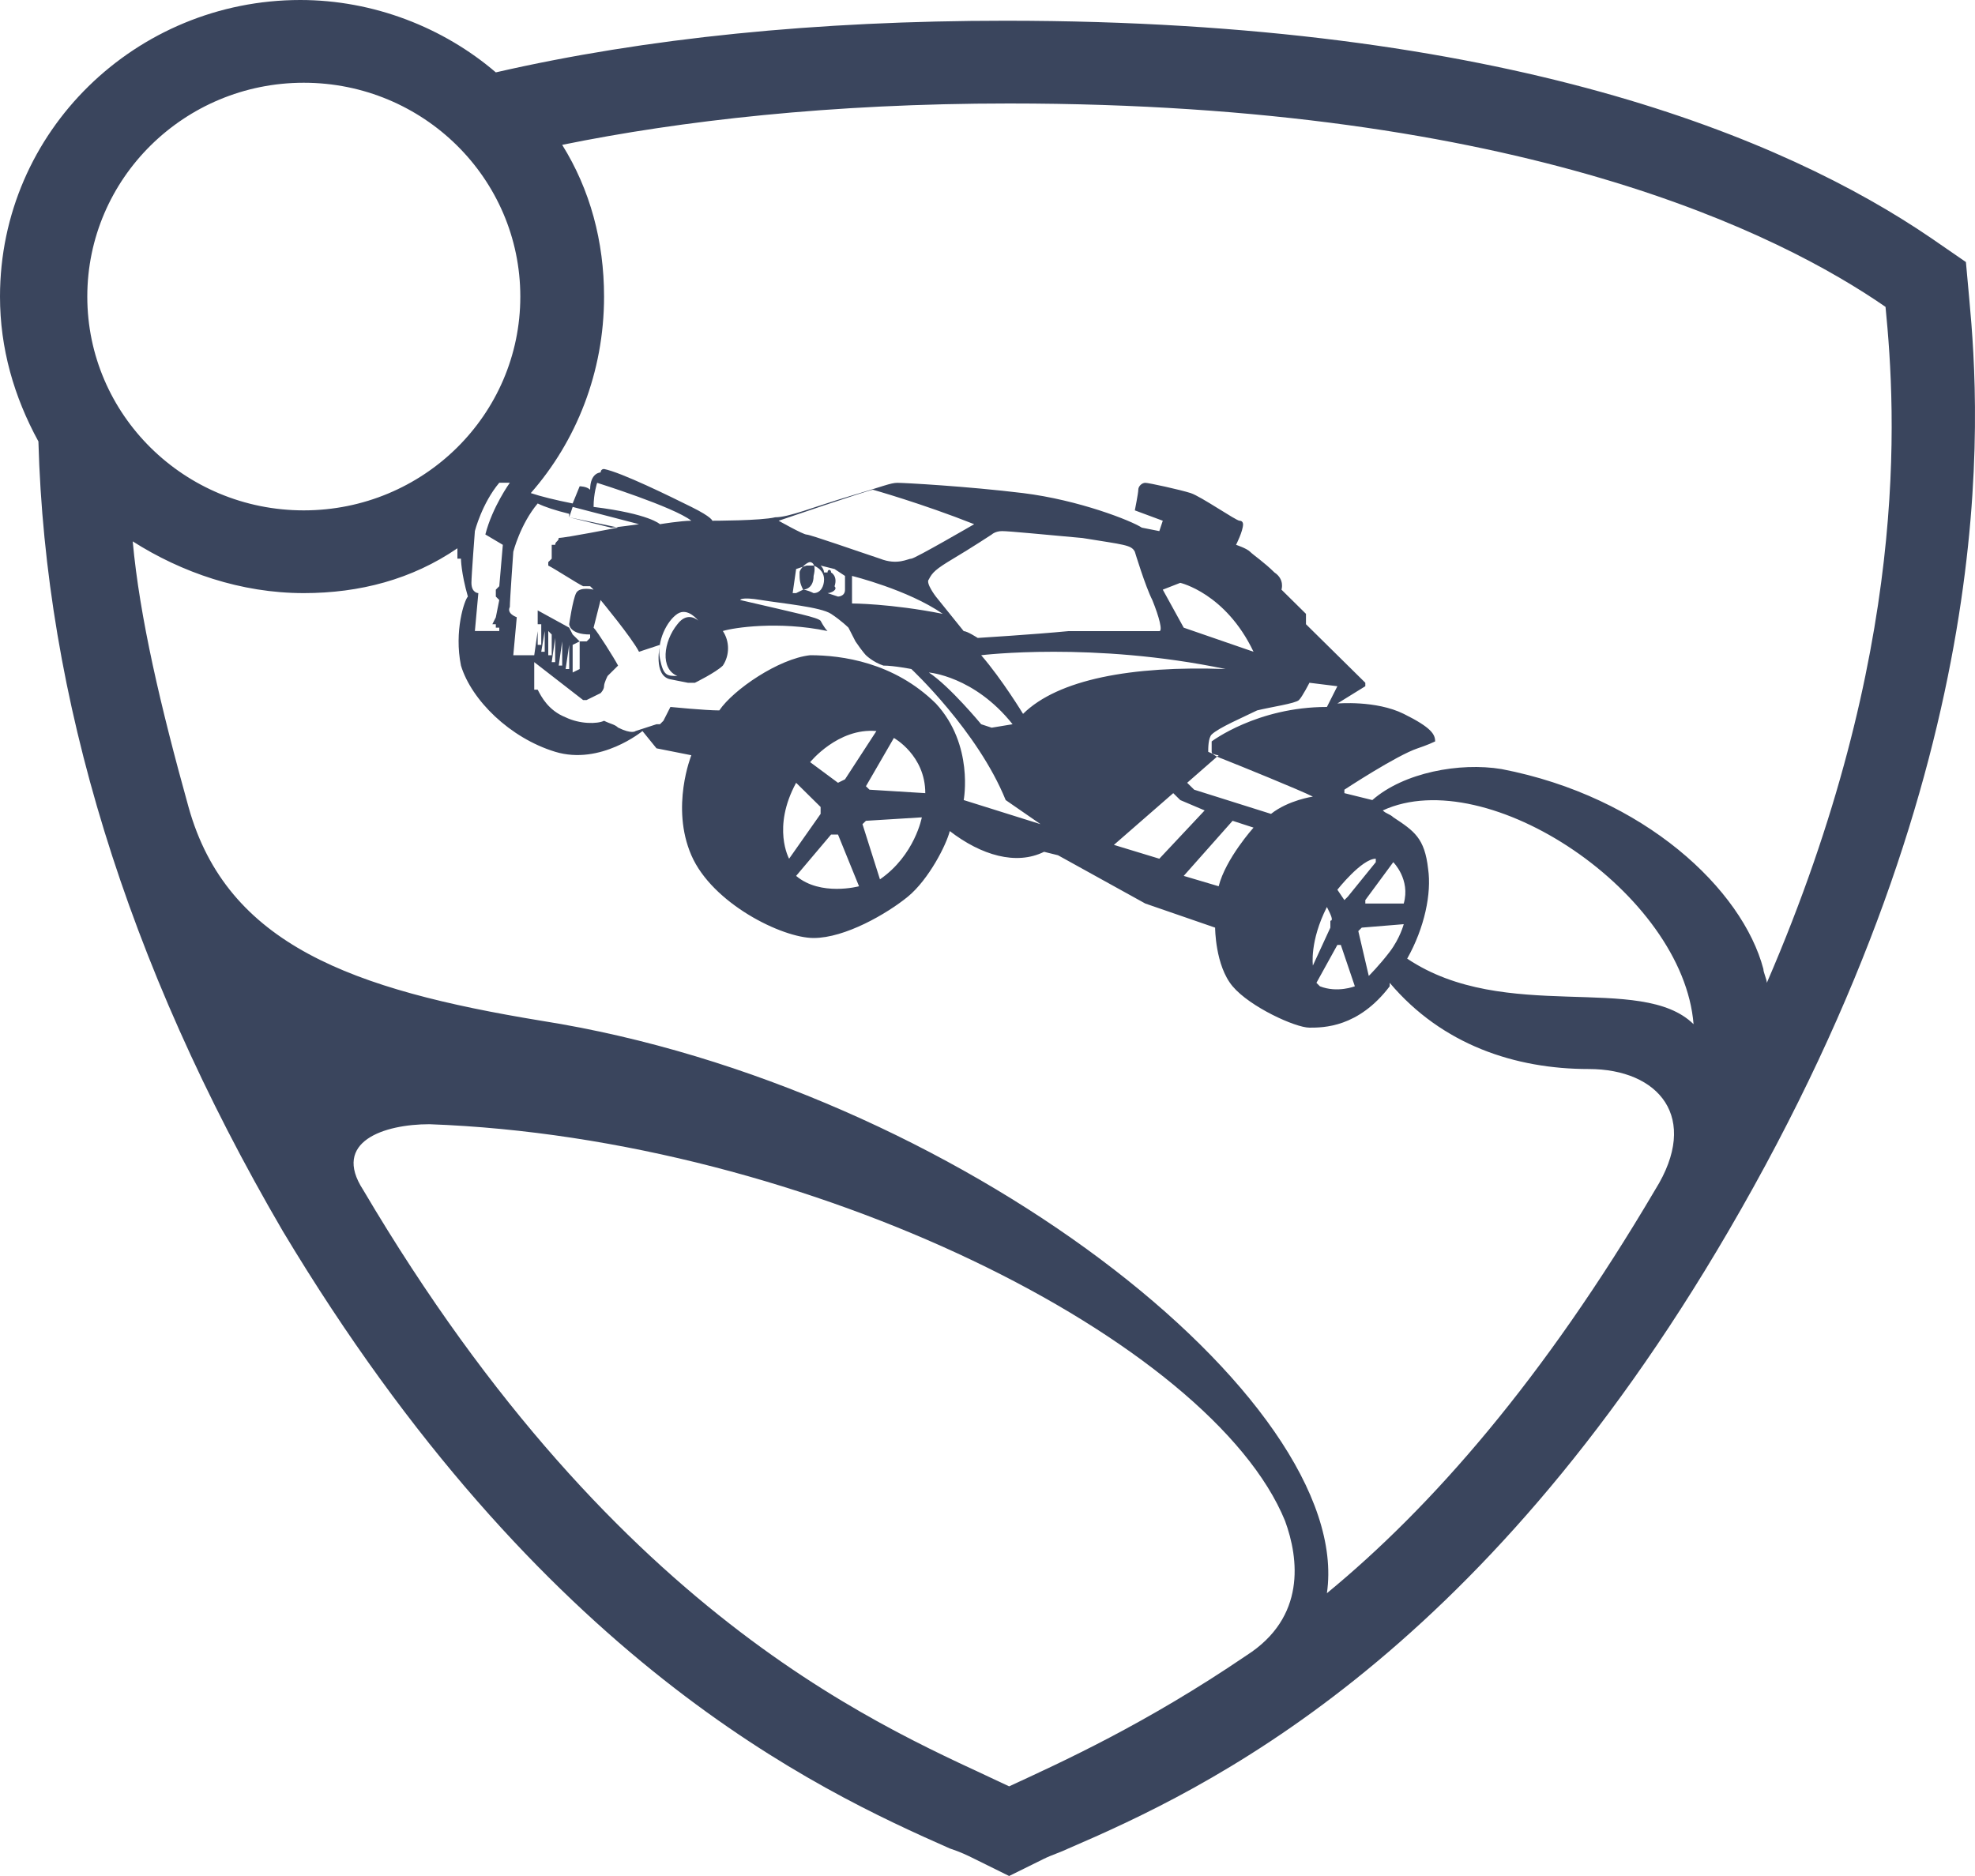 <?xml version="1.0" encoding="UTF-8"?>
<svg width="20px" height="19px" viewBox="0 0 20 19" version="1.1" xmlns="http://www.w3.org/2000/svg" xmlns:xlink="http://www.w3.org/1999/xlink">
    <!-- Generator: Sketch 52.5 (67469) - http://www.bohemiancoding.com/sketch -->
    <title>Rocket League</title>
    <desc>Created with Sketch.</desc>
    <g id="Page-1" stroke="none" stroke-width="1" fill="none" fill-rule="evenodd">
        <g id="Artboard" transform="translate(-316, -61)" fill="#3A455D">
            <path d="M335.943,64.039 C336.049,65.191 336.297,68.684 333.503,73.469 C330.957,77.835 328.199,79.127 326.82,79.721 C326.749,79.756 326.643,79.79 326.573,79.825 L326.219,80 L325.865,79.825 C325.795,79.79 325.724,79.756 325.618,79.721 C324.274,79.127 321.481,77.835 318.864,73.469 C317.273,70.744 316.46,68.055 316.389,65.471 C316.141,65.017 316,64.528 316,64.004 C316,62.327 317.379,61 319.041,61 C319.784,61 320.491,61.279 321.021,61.733 C322.542,61.384 324.274,61.21 326.184,61.21 C331.24,61.21 334.069,62.397 335.554,63.41 L335.908,63.654 L335.943,64.039 Z M325.406,67.811 C325.618,67.95 325.936,68.335 325.936,68.335 L326.042,68.37 L326.254,68.335 C325.865,67.846 325.406,67.811 325.406,67.811 Z M324.699,69.976 L324.486,69.452 L324.416,69.452 L324.062,69.871 C324.31,70.081 324.699,69.976 324.699,69.976 L324.699,69.976 Z M327.952,66.903 L327.775,66.972 L327.987,67.357 L328.694,67.601 C328.411,67.007 327.952,66.903 327.952,66.903 L327.952,66.903 Z M325.936,67.636 C326.148,67.881 326.36,68.23 326.36,68.23 C326.714,67.881 327.457,67.741 328.411,67.776 C327.068,67.496 325.936,67.636 325.936,67.636 Z M324.628,67.112 C324.628,67.112 325.017,67.112 325.547,67.217 C325.194,66.972 324.628,66.833 324.628,66.833 L324.628,67.112 Z M327.881,69.033 L327.28,69.557 L327.74,69.697 L328.199,69.208 L327.952,69.103 L327.881,69.033 Z M323.885,66.274 C323.885,66.274 324.133,66.414 324.168,66.414 C324.204,66.414 324.699,66.588 324.911,66.658 C325.088,66.728 325.194,66.658 325.229,66.658 C325.264,66.658 325.865,66.309 325.865,66.309 C325.335,66.099 324.84,65.96 324.84,65.96 C324.805,65.96 323.885,66.274 323.885,66.274 Z M327.492,66.588 C327.457,66.518 327.386,66.518 326.962,66.449 C326.573,66.414 326.219,66.379 326.148,66.379 C326.078,66.379 326.042,66.414 326.042,66.414 C326.042,66.414 325.83,66.553 325.653,66.658 C325.477,66.763 325.441,66.798 325.406,66.868 C325.37,66.903 325.477,67.042 325.477,67.042 L325.759,67.392 C325.795,67.392 325.901,67.461 325.901,67.461 C325.901,67.461 326.467,67.426 326.82,67.392 L327.74,67.392 C327.775,67.392 327.74,67.252 327.669,67.077 C327.598,66.938 327.492,66.588 327.492,66.588 L327.492,66.588 Z M324.133,66.972 C324.133,66.972 324.168,66.972 324.239,67.007 C324.31,67.007 324.345,66.938 324.345,66.868 C324.345,66.763 324.239,66.728 324.239,66.728 L324.168,66.728 L324.062,66.763 L324.027,67.007 L324.062,67.007 L324.133,66.972 C324.097,66.903 324.097,66.868 324.097,66.798 C324.097,66.763 324.168,66.693 324.204,66.693 C324.204,66.693 324.274,66.693 324.239,66.833 C324.239,66.972 324.133,66.972 324.133,66.972 L324.133,66.972 Z M330.109,69.732 L329.826,70.116 L329.826,70.151 L330.215,70.151 C330.285,69.906 330.109,69.732 330.109,69.732 L330.109,69.732 Z M323.037,67.915 L322.966,67.915 L322.789,67.88 C322.612,67.845 322.683,67.531 322.683,67.531 L322.471,67.601 C322.4,67.461 322.082,67.077 322.082,67.077 L322.011,67.357 C322.047,67.391 322.223,67.671 322.259,67.741 L322.153,67.846 C322.153,67.846 322.117,67.915 322.117,67.95 C322.117,67.985 322.082,68.02 322.082,68.02 L321.94,68.09 L321.905,68.09 L321.41,67.706 L321.41,67.985 L321.445,67.985 C321.481,68.055 321.552,68.195 321.728,68.265 C321.87,68.334 322.047,68.334 322.117,68.3 C322.188,68.335 322.223,68.335 322.259,68.369 C322.4,68.439 322.436,68.404 322.436,68.404 L322.648,68.335 L322.683,68.335 L322.718,68.3 L322.789,68.16 C322.789,68.16 323.143,68.195 323.284,68.195 C323.426,67.985 323.885,67.671 324.204,67.636 C324.522,67.636 325.052,67.706 325.477,68.125 C325.865,68.544 325.759,69.103 325.759,69.103 L326.537,69.347 L326.184,69.103 C325.901,68.404 325.229,67.776 325.229,67.776 C325.229,67.776 325.052,67.741 324.946,67.741 C324.84,67.706 324.769,67.636 324.769,67.636 C324.769,67.636 324.734,67.601 324.663,67.496 L324.592,67.357 C324.592,67.357 324.522,67.287 324.416,67.217 C324.31,67.147 323.921,67.112 323.708,67.077 C323.496,67.042 323.496,67.077 323.496,67.077 C324.097,67.217 324.274,67.252 324.31,67.287 C324.31,67.287 324.345,67.357 324.38,67.391 C323.885,67.287 323.426,67.357 323.32,67.391 C323.39,67.496 323.39,67.636 323.32,67.741 C323.249,67.811 323.037,67.915 323.037,67.915 L323.037,67.915 Z M329.755,70.43 L329.861,70.884 C329.861,70.884 329.967,70.779 330.073,70.64 C330.179,70.5 330.215,70.36 330.215,70.36 L329.79,70.395 L329.755,70.43 Z M321.233,67.252 L321.198,67.636 L321.41,67.636 L321.445,67.392 L321.445,67.531 L321.481,67.531 L321.481,67.322 L321.445,67.322 L321.445,67.182 L321.764,67.357 L321.799,67.426 L321.87,67.496 L321.941,67.496 L321.976,67.461 L321.976,67.426 C321.764,67.426 321.764,67.321 321.764,67.321 C321.764,67.321 321.799,67.077 321.834,67.007 C321.87,66.937 322.011,66.972 322.011,66.972 L321.976,66.937 L321.905,66.937 C321.834,66.902 321.622,66.763 321.552,66.728 L321.552,66.693 L321.587,66.658 L321.587,66.518 L321.622,66.518 C321.622,66.483 321.658,66.483 321.658,66.448 C321.728,66.448 322.259,66.343 322.259,66.343 L321.764,66.239 L321.764,66.204 C321.622,66.169 321.516,66.134 321.445,66.099 C321.269,66.308 321.198,66.588 321.198,66.588 C321.198,66.588 321.163,67.077 321.163,67.147 C321.127,67.216 321.233,67.251 321.233,67.251 L321.233,67.252 Z M329.543,70.011 L329.614,70.116 L329.649,70.081 L329.932,69.732 L329.932,69.697 C329.79,69.697 329.543,70.011 329.543,70.011 L329.543,70.011 Z M328.694,69.382 L328.482,69.313 L327.987,69.871 L328.341,69.976 C328.411,69.697 328.694,69.382 328.694,69.382 L328.694,69.382 Z M329.437,70.186 C329.26,70.535 329.295,70.779 329.295,70.779 L329.472,70.395 L329.472,70.325 C329.508,70.325 329.472,70.256 329.437,70.186 L329.437,70.186 Z M329.26,67.915 C329.26,67.915 329.189,68.055 329.154,68.09 C329.119,68.125 328.871,68.16 328.73,68.195 C328.588,68.265 328.341,68.37 328.27,68.439 C328.235,68.474 328.235,68.579 328.235,68.614 C328.235,68.614 328.305,68.649 328.341,68.649 L328.022,68.928 L328.093,68.998 L328.871,69.243 C329.048,69.103 329.295,69.068 329.295,69.068 C329.154,68.998 328.553,68.754 328.376,68.684 C328.376,68.684 328.27,68.649 328.27,68.614 L328.27,68.509 C328.27,68.509 328.73,68.16 329.437,68.16 L329.543,67.95 L329.26,67.915 Z M329.72,70.989 L329.578,70.57 L329.543,70.57 L329.331,70.954 L329.366,70.989 C329.543,71.059 329.72,70.989 329.72,70.989 L329.72,70.989 Z M324.38,67.007 L324.486,67.042 C324.486,67.042 324.557,67.042 324.557,66.973 L324.557,66.833 L324.451,66.763 L324.31,66.728 C324.345,66.763 324.345,66.798 324.345,66.798 L324.38,66.798 C324.38,66.763 324.416,66.763 324.416,66.798 C324.416,66.798 324.486,66.833 324.451,66.938 C324.486,66.973 324.416,67.007 324.38,67.007 L324.38,67.007 Z M324.062,68.928 C323.815,69.382 323.991,69.697 323.991,69.697 L324.31,69.243 L324.31,69.173 L324.062,68.928 Z M321.764,66.239 L322.188,66.344 C322.223,66.344 322.471,66.309 322.471,66.309 L321.799,66.134 L321.764,66.239 Z M322.011,66.134 C322.577,66.204 322.683,66.309 322.683,66.309 C322.683,66.309 322.895,66.274 323.001,66.274 C322.824,66.134 322.047,65.89 322.047,65.89 C322.047,65.89 322.011,65.994 322.011,66.134 L322.011,66.134 Z M322.86,67.217 C322.754,67.287 322.648,67.496 322.683,67.671 C322.718,67.846 322.754,67.846 322.86,67.846 C322.683,67.776 322.718,67.496 322.86,67.322 C322.966,67.182 323.072,67.287 323.072,67.287 C323.072,67.287 322.966,67.147 322.86,67.217 L322.86,67.217 Z M320.349,72.386 C319.89,72.386 319.359,72.561 319.677,73.05 C322.294,77.485 325.052,78.533 326.219,79.092 C326.749,78.847 327.598,78.463 328.624,77.765 C329.225,77.38 329.154,76.787 329.013,76.403 C328.27,74.586 324.204,72.526 320.349,72.386 Z M335.094,64.108 C334.034,63.375 331.417,62.048 326.219,62.048 C324.416,62.048 322.895,62.222 321.693,62.467 C321.976,62.921 322.117,63.445 322.117,64.004 C322.117,64.772 321.834,65.471 321.375,65.994 C321.481,66.029 321.622,66.064 321.799,66.099 L321.87,65.925 C321.87,65.925 321.941,65.925 321.976,65.96 C321.976,65.785 322.082,65.785 322.082,65.785 C322.082,65.785 322.082,65.75 322.117,65.75 C322.294,65.785 322.789,66.029 323.001,66.134 C323.213,66.239 323.213,66.274 323.213,66.274 C323.213,66.274 323.708,66.274 323.85,66.239 C323.991,66.239 324.239,66.134 324.592,66.029 C324.946,65.925 325.017,65.89 325.088,65.89 C325.158,65.89 325.795,65.925 326.36,65.994 C326.926,66.064 327.457,66.274 327.563,66.344 L327.74,66.379 L327.775,66.274 L327.492,66.169 C327.492,66.169 327.527,65.994 327.527,65.96 C327.527,65.925 327.563,65.89 327.598,65.89 C327.633,65.89 327.952,65.96 328.058,65.994 C328.164,66.029 328.517,66.274 328.553,66.274 C328.588,66.274 328.588,66.309 328.588,66.309 C328.588,66.379 328.517,66.518 328.517,66.518 L328.411,66.483 L328.517,66.518 C328.517,66.518 328.624,66.553 328.659,66.588 C328.694,66.623 328.8,66.693 328.906,66.798 C329.012,66.868 328.977,66.972 328.977,66.972 L329.225,67.217 L329.225,67.322 L329.826,67.915 L329.826,67.95 L329.543,68.125 C329.543,68.125 329.932,68.09 330.215,68.23 C330.498,68.37 330.533,68.439 330.533,68.509 C330.462,68.544 330.356,68.579 330.356,68.579 C330.144,68.649 329.614,68.998 329.614,68.998 L329.614,69.033 L329.897,69.103 C330.215,68.824 330.781,68.719 331.205,68.789 C332.655,69.068 333.645,70.011 333.857,70.814 C333.857,70.849 333.892,70.919 333.892,70.954 C335.342,67.601 335.201,65.191 335.094,64.109 L335.094,64.108 Z M330.003,69.208 C330.038,69.243 330.073,69.243 330.109,69.277 C330.321,69.417 330.427,69.487 330.462,69.801 C330.498,70.046 330.427,70.395 330.25,70.709 C331.24,71.373 332.619,70.849 333.15,71.373 C333.044,70.046 331.063,68.719 330.003,69.208 L330.003,69.208 Z M321.87,67.496 L321.799,67.531 L321.799,67.811 L321.87,67.776 L321.87,67.496 Z M332.089,71.827 C331.346,71.827 330.604,71.583 330.073,70.954 L330.073,70.989 C329.755,71.408 329.401,71.408 329.26,71.408 C329.119,71.408 328.659,71.199 328.482,70.989 C328.305,70.779 328.305,70.395 328.305,70.395 L327.598,70.151 L326.714,69.662 L326.573,69.627 C326.29,69.767 325.936,69.662 325.618,69.417 C325.583,69.557 325.406,69.906 325.194,70.081 C324.981,70.255 324.557,70.5 324.239,70.5 C323.921,70.5 323.213,70.151 323.001,69.662 C322.789,69.173 323.001,68.649 323.001,68.649 L322.648,68.579 L322.506,68.404 C322.506,68.404 322.082,68.754 321.622,68.614 C321.163,68.474 320.774,68.09 320.668,67.741 C320.597,67.392 320.703,67.077 320.738,67.042 C320.668,66.798 320.668,66.658 320.668,66.658 L320.632,66.658 L320.632,66.553 C320.172,66.868 319.642,67.007 319.076,67.007 C318.44,67.007 317.839,66.798 317.344,66.483 C317.414,67.252 317.627,68.16 317.909,69.173 C318.298,70.57 319.571,71.024 321.481,71.338 C325.689,72.002 329.72,75.18 329.437,77.136 C330.498,76.263 331.629,74.971 332.761,73.05 C333.22,72.316 332.796,71.827 332.089,71.827 L332.089,71.827 Z M320.844,67.007 L320.809,67.391 L321.056,67.391 L321.056,67.357 L321.021,67.357 L321.021,67.322 L320.986,67.322 L321.021,67.252 L321.056,67.077 L321.021,67.042 L321.021,66.972 L321.056,66.937 L321.092,66.518 L320.915,66.413 C320.986,66.134 321.163,65.889 321.163,65.889 L321.056,65.889 C320.88,66.099 320.809,66.378 320.809,66.378 C320.809,66.378 320.774,66.832 320.774,66.902 C320.774,67.007 320.844,67.007 320.844,67.007 L320.844,67.007 Z M324.734,69.347 L324.911,69.906 C325.264,69.662 325.335,69.278 325.335,69.278 L324.769,69.313 L324.734,69.347 Z M325.052,68.474 L324.769,68.963 L324.805,68.998 L325.37,69.033 C325.37,68.649 325.052,68.474 325.052,68.474 L325.052,68.474 Z M321.516,67.391 L321.481,67.601 L321.516,67.601 L321.516,67.391 Z M324.204,68.719 L324.486,68.928 L324.557,68.893 L324.875,68.404 C324.486,68.369 324.204,68.719 324.204,68.719 L324.204,68.719 Z M321.587,67.426 L321.552,67.391 L321.552,67.636 L321.587,67.636 L321.587,67.426 Z M321.693,67.496 L321.658,67.741 L321.693,67.741 L321.693,67.496 Z M321.764,67.531 L321.728,67.776 L321.764,67.776 L321.764,67.531 Z M321.622,67.461 L321.587,67.706 L321.622,67.706 L321.622,67.461 Z M319.076,66.169 C320.287,66.169 321.269,65.2 321.269,64.004 C321.269,62.808 320.287,61.838 319.076,61.838 C317.866,61.838 316.884,62.808 316.884,64.004 C316.884,65.2 317.866,66.169 319.076,66.169 Z" id="Rocket-League"></path>
        </g>
    </g>
</svg>
